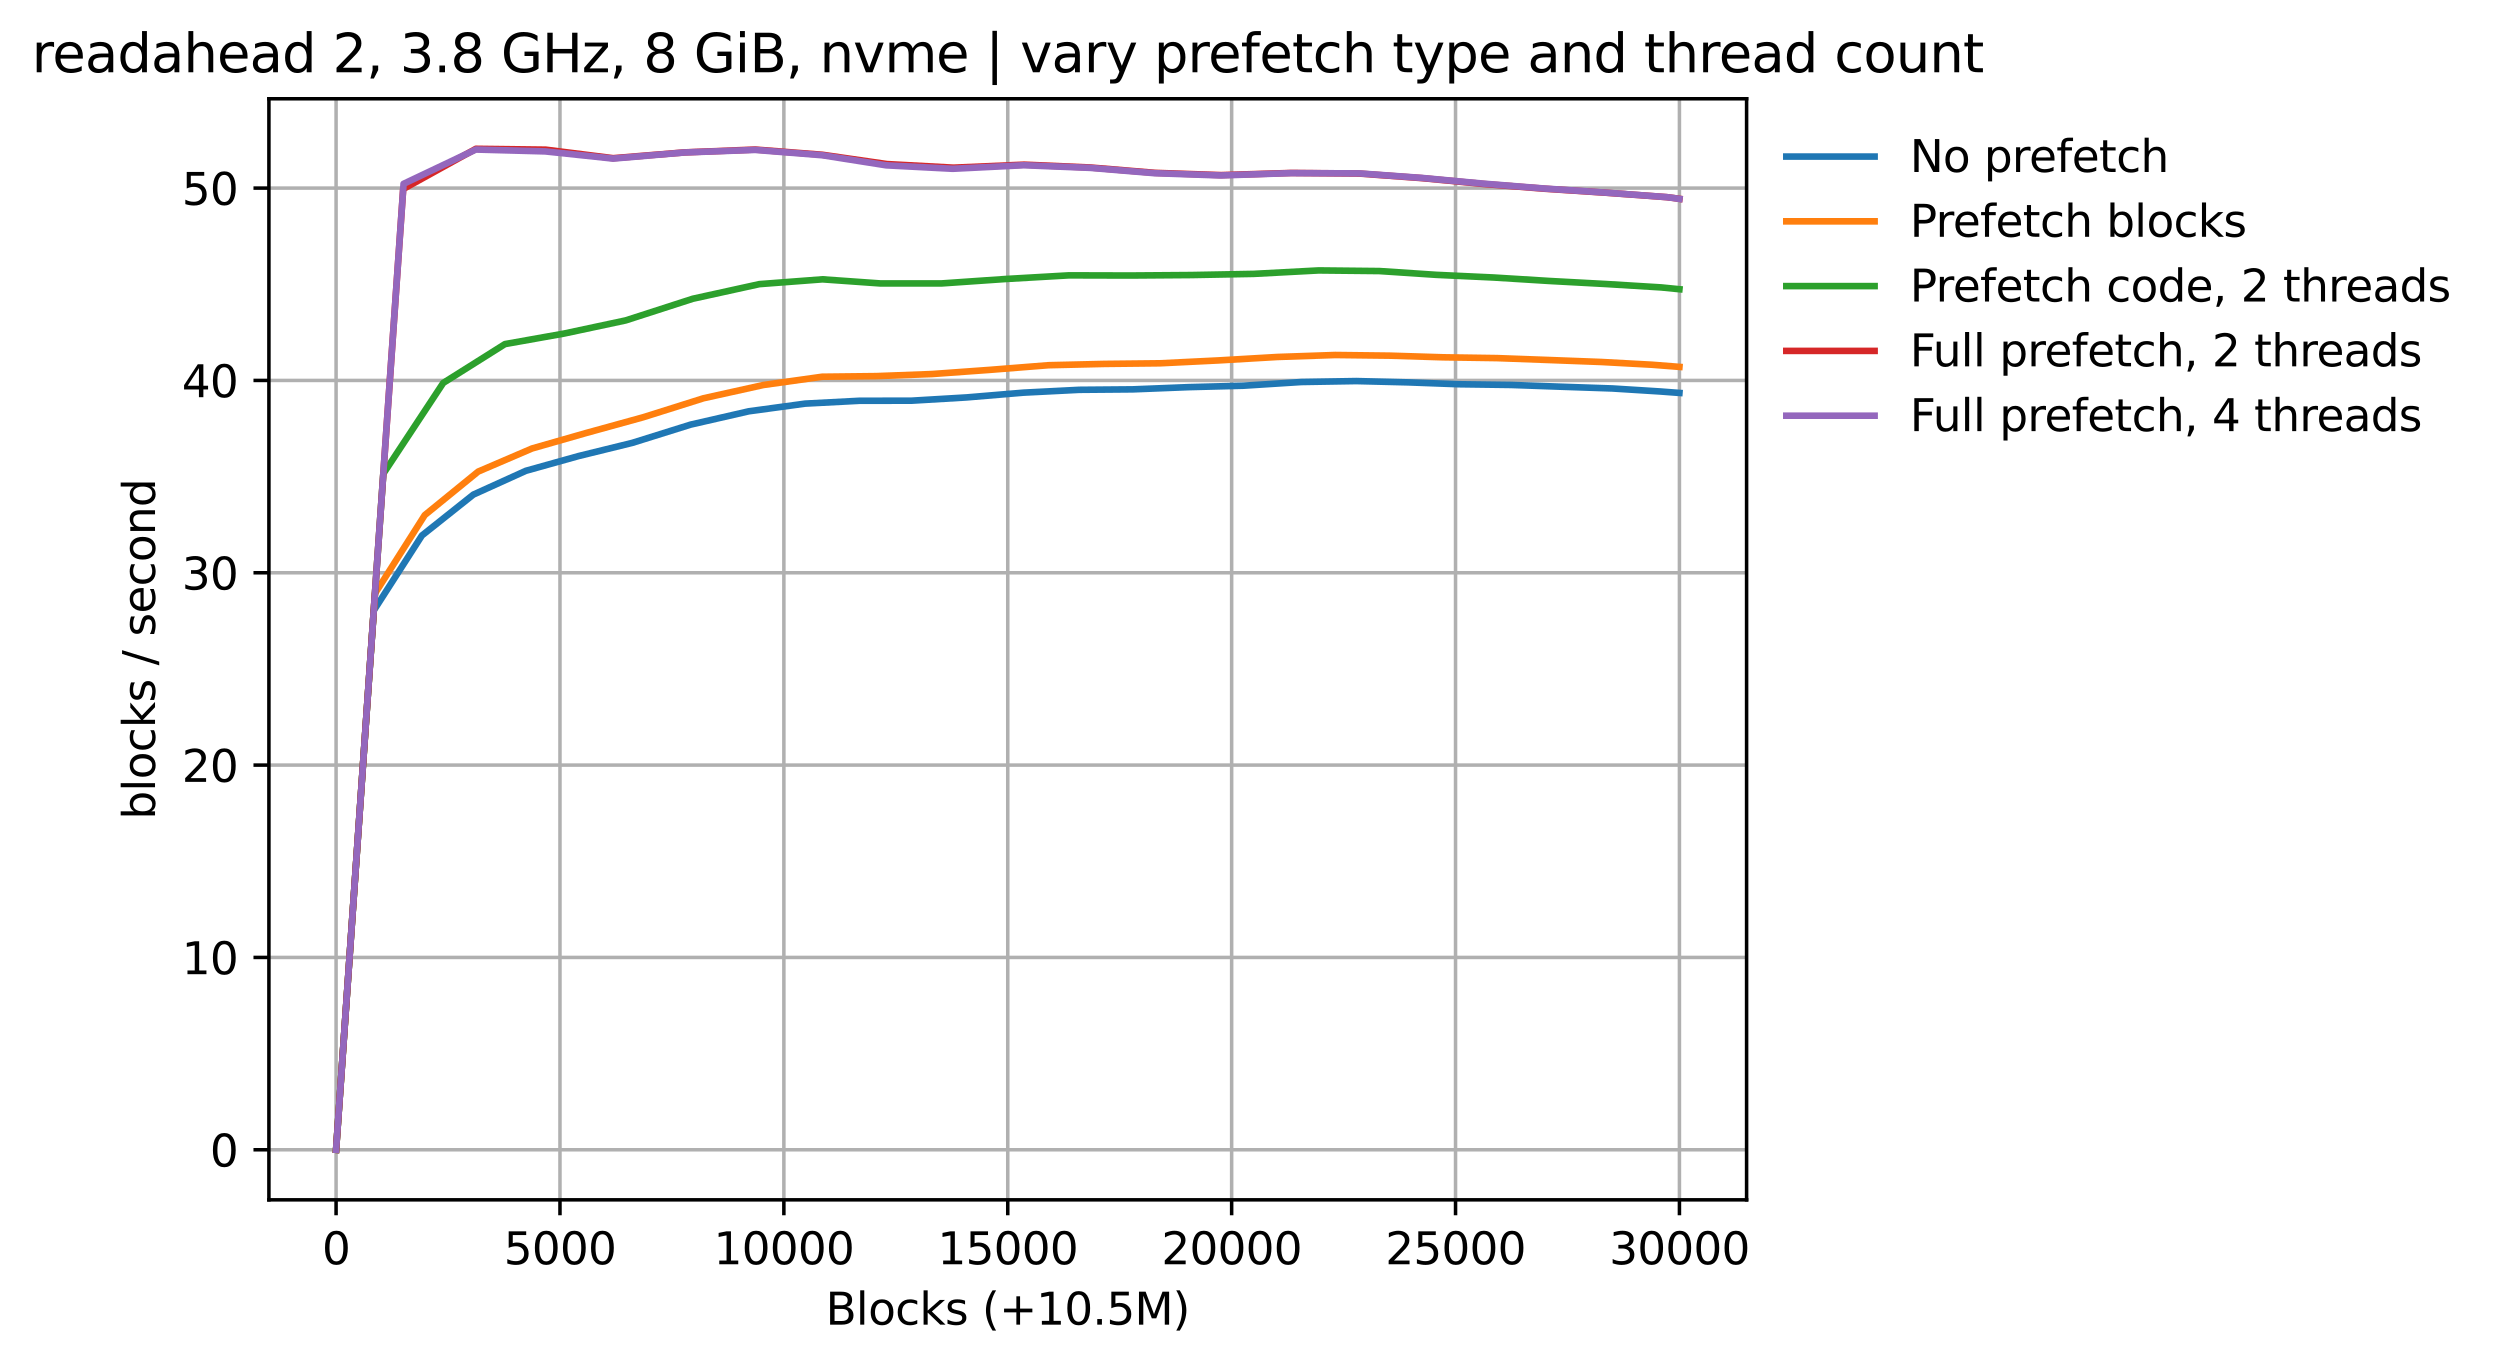 <?xml version="1.0" encoding="utf-8" standalone="no"?>
<!DOCTYPE svg PUBLIC "-//W3C//DTD SVG 1.1//EN"
  "http://www.w3.org/Graphics/SVG/1.1/DTD/svg11.dtd">
<svg xmlns:xlink="http://www.w3.org/1999/xlink" width="566.428pt" height="309.407pt" viewBox="0 0 566.428 309.407" xmlns="http://www.w3.org/2000/svg" version="1.1">
 <defs>
  <style type="text/css">*{stroke-linejoin: round; stroke-linecap: butt}</style>
 </defs>
 <g id="figure_1">
  <g id="patch_1">
   <path d="M 0 309.407 
L 566.428 309.407 
L 566.428 0 
L 0 0 
z
" style="fill: #ffffff"/>
  </g>
  <g id="axes_1">
   <g id="patch_2">
    <path d="M 60.928 271.851 
L 395.728 271.851 
L 395.728 22.371 
L 60.928 22.371 
z
" style="fill: #ffffff"/>
   </g>
   <g id="matplotlib.axis_1">
    <g id="xtick_1">
     <g id="line2d_1">
      <path d="M 76.146 271.851 
L 76.146 22.371 
" clip-path="url(#p87e241eb4f)" style="fill: none; stroke: #b0b0b0; stroke-width: 0.8; stroke-linecap: square"/>
     </g>
     <g id="line2d_2">
      <defs>
       <path id="mfbba8e7db5" d="M 0 0 
L 0 3.5 
" style="stroke: #000000; stroke-width: 0.8"/>
      </defs>
      <g>
       <use xlink:href="#mfbba8e7db5" x="76.146" y="271.851" style="stroke: #000000; stroke-width: 0.8"/>
      </g>
     </g>
     <g id="text_1">
      <!-- 0 -->
      <g transform="translate(72.965 286.449)scale(0.1 -0.1)">
       <defs>
        <path id="DejaVuSans-30" d="M 2034 4250 
Q 1547 4250 1301 3770 
Q 1056 3291 1056 2328 
Q 1056 1369 1301 889 
Q 1547 409 2034 409 
Q 2525 409 2770 889 
Q 3016 1369 3016 2328 
Q 3016 3291 2770 3770 
Q 2525 4250 2034 4250 
z
M 2034 4750 
Q 2819 4750 3233 4129 
Q 3647 3509 3647 2328 
Q 3647 1150 3233 529 
Q 2819 -91 2034 -91 
Q 1250 -91 836 529 
Q 422 1150 422 2328 
Q 422 3509 836 4129 
Q 1250 4750 2034 4750 
z
" transform="scale(0.016)"/>
       </defs>
       <use xlink:href="#DejaVuSans-30"/>
      </g>
     </g>
    </g>
    <g id="xtick_2">
     <g id="line2d_3">
      <path d="M 126.874 271.851 
L 126.874 22.371 
" clip-path="url(#p87e241eb4f)" style="fill: none; stroke: #b0b0b0; stroke-width: 0.8; stroke-linecap: square"/>
     </g>
     <g id="line2d_4">
      <g>
       <use xlink:href="#mfbba8e7db5" x="126.874" y="271.851" style="stroke: #000000; stroke-width: 0.8"/>
      </g>
     </g>
     <g id="text_2">
      <!-- 5000 -->
      <g transform="translate(114.149 286.449)scale(0.1 -0.1)">
       <defs>
        <path id="DejaVuSans-35" d="M 691 4666 
L 3169 4666 
L 3169 4134 
L 1269 4134 
L 1269 2991 
Q 1406 3038 1543 3061 
Q 1681 3084 1819 3084 
Q 2600 3084 3056 2656 
Q 3513 2228 3513 1497 
Q 3513 744 3044 326 
Q 2575 -91 1722 -91 
Q 1428 -91 1123 -41 
Q 819 9 494 109 
L 494 744 
Q 775 591 1075 516 
Q 1375 441 1709 441 
Q 2250 441 2565 725 
Q 2881 1009 2881 1497 
Q 2881 1984 2565 2268 
Q 2250 2553 1709 2553 
Q 1456 2553 1204 2497 
Q 953 2441 691 2322 
L 691 4666 
z
" transform="scale(0.016)"/>
       </defs>
       <use xlink:href="#DejaVuSans-35"/>
       <use xlink:href="#DejaVuSans-30" x="63.623"/>
       <use xlink:href="#DejaVuSans-30" x="127.246"/>
       <use xlink:href="#DejaVuSans-30" x="190.869"/>
      </g>
     </g>
    </g>
    <g id="xtick_3">
     <g id="line2d_5">
      <path d="M 177.601 271.851 
L 177.601 22.371 
" clip-path="url(#p87e241eb4f)" style="fill: none; stroke: #b0b0b0; stroke-width: 0.8; stroke-linecap: square"/>
     </g>
     <g id="line2d_6">
      <g>
       <use xlink:href="#mfbba8e7db5" x="177.601" y="271.851" style="stroke: #000000; stroke-width: 0.8"/>
      </g>
     </g>
     <g id="text_3">
      <!-- 10000 -->
      <g transform="translate(161.695 286.449)scale(0.1 -0.1)">
       <defs>
        <path id="DejaVuSans-31" d="M 794 531 
L 1825 531 
L 1825 4091 
L 703 3866 
L 703 4441 
L 1819 4666 
L 2450 4666 
L 2450 531 
L 3481 531 
L 3481 0 
L 794 0 
L 794 531 
z
" transform="scale(0.016)"/>
       </defs>
       <use xlink:href="#DejaVuSans-31"/>
       <use xlink:href="#DejaVuSans-30" x="63.623"/>
       <use xlink:href="#DejaVuSans-30" x="127.246"/>
       <use xlink:href="#DejaVuSans-30" x="190.869"/>
       <use xlink:href="#DejaVuSans-30" x="254.492"/>
      </g>
     </g>
    </g>
    <g id="xtick_4">
     <g id="line2d_7">
      <path d="M 228.328 271.851 
L 228.328 22.371 
" clip-path="url(#p87e241eb4f)" style="fill: none; stroke: #b0b0b0; stroke-width: 0.8; stroke-linecap: square"/>
     </g>
     <g id="line2d_8">
      <g>
       <use xlink:href="#mfbba8e7db5" x="228.328" y="271.851" style="stroke: #000000; stroke-width: 0.8"/>
      </g>
     </g>
     <g id="text_4">
      <!-- 15000 -->
      <g transform="translate(212.422 286.449)scale(0.1 -0.1)">
       <use xlink:href="#DejaVuSans-31"/>
       <use xlink:href="#DejaVuSans-35" x="63.623"/>
       <use xlink:href="#DejaVuSans-30" x="127.246"/>
       <use xlink:href="#DejaVuSans-30" x="190.869"/>
       <use xlink:href="#DejaVuSans-30" x="254.492"/>
      </g>
     </g>
    </g>
    <g id="xtick_5">
     <g id="line2d_9">
      <path d="M 279.055 271.851 
L 279.055 22.371 
" clip-path="url(#p87e241eb4f)" style="fill: none; stroke: #b0b0b0; stroke-width: 0.8; stroke-linecap: square"/>
     </g>
     <g id="line2d_10">
      <g>
       <use xlink:href="#mfbba8e7db5" x="279.055" y="271.851" style="stroke: #000000; stroke-width: 0.8"/>
      </g>
     </g>
     <g id="text_5">
      <!-- 20000 -->
      <g transform="translate(263.149 286.449)scale(0.1 -0.1)">
       <defs>
        <path id="DejaVuSans-32" d="M 1228 531 
L 3431 531 
L 3431 0 
L 469 0 
L 469 531 
Q 828 903 1448 1529 
Q 2069 2156 2228 2338 
Q 2531 2678 2651 2914 
Q 2772 3150 2772 3378 
Q 2772 3750 2511 3984 
Q 2250 4219 1831 4219 
Q 1534 4219 1204 4116 
Q 875 4013 500 3803 
L 500 4441 
Q 881 4594 1212 4672 
Q 1544 4750 1819 4750 
Q 2544 4750 2975 4387 
Q 3406 4025 3406 3419 
Q 3406 3131 3298 2873 
Q 3191 2616 2906 2266 
Q 2828 2175 2409 1742 
Q 1991 1309 1228 531 
z
" transform="scale(0.016)"/>
       </defs>
       <use xlink:href="#DejaVuSans-32"/>
       <use xlink:href="#DejaVuSans-30" x="63.623"/>
       <use xlink:href="#DejaVuSans-30" x="127.246"/>
       <use xlink:href="#DejaVuSans-30" x="190.869"/>
       <use xlink:href="#DejaVuSans-30" x="254.492"/>
      </g>
     </g>
    </g>
    <g id="xtick_6">
     <g id="line2d_11">
      <path d="M 329.783 271.851 
L 329.783 22.371 
" clip-path="url(#p87e241eb4f)" style="fill: none; stroke: #b0b0b0; stroke-width: 0.8; stroke-linecap: square"/>
     </g>
     <g id="line2d_12">
      <g>
       <use xlink:href="#mfbba8e7db5" x="329.783" y="271.851" style="stroke: #000000; stroke-width: 0.8"/>
      </g>
     </g>
     <g id="text_6">
      <!-- 25000 -->
      <g transform="translate(313.876 286.449)scale(0.1 -0.1)">
       <use xlink:href="#DejaVuSans-32"/>
       <use xlink:href="#DejaVuSans-35" x="63.623"/>
       <use xlink:href="#DejaVuSans-30" x="127.246"/>
       <use xlink:href="#DejaVuSans-30" x="190.869"/>
       <use xlink:href="#DejaVuSans-30" x="254.492"/>
      </g>
     </g>
    </g>
    <g id="xtick_7">
     <g id="line2d_13">
      <path d="M 380.51 271.851 
L 380.51 22.371 
" clip-path="url(#p87e241eb4f)" style="fill: none; stroke: #b0b0b0; stroke-width: 0.8; stroke-linecap: square"/>
     </g>
     <g id="line2d_14">
      <g>
       <use xlink:href="#mfbba8e7db5" x="380.51" y="271.851" style="stroke: #000000; stroke-width: 0.8"/>
      </g>
     </g>
     <g id="text_7">
      <!-- 30000 -->
      <g transform="translate(364.604 286.449)scale(0.1 -0.1)">
       <defs>
        <path id="DejaVuSans-33" d="M 2597 2516 
Q 3050 2419 3304 2112 
Q 3559 1806 3559 1356 
Q 3559 666 3084 287 
Q 2609 -91 1734 -91 
Q 1441 -91 1130 -33 
Q 819 25 488 141 
L 488 750 
Q 750 597 1062 519 
Q 1375 441 1716 441 
Q 2309 441 2620 675 
Q 2931 909 2931 1356 
Q 2931 1769 2642 2001 
Q 2353 2234 1838 2234 
L 1294 2234 
L 1294 2753 
L 1863 2753 
Q 2328 2753 2575 2939 
Q 2822 3125 2822 3475 
Q 2822 3834 2567 4026 
Q 2313 4219 1838 4219 
Q 1578 4219 1281 4162 
Q 984 4106 628 3988 
L 628 4550 
Q 988 4650 1302 4700 
Q 1616 4750 1894 4750 
Q 2613 4750 3031 4423 
Q 3450 4097 3450 3541 
Q 3450 3153 3228 2886 
Q 3006 2619 2597 2516 
z
" transform="scale(0.016)"/>
       </defs>
       <use xlink:href="#DejaVuSans-33"/>
       <use xlink:href="#DejaVuSans-30" x="63.623"/>
       <use xlink:href="#DejaVuSans-30" x="127.246"/>
       <use xlink:href="#DejaVuSans-30" x="190.869"/>
       <use xlink:href="#DejaVuSans-30" x="254.492"/>
      </g>
     </g>
    </g>
    <g id="text_8">
     <!-- Blocks (+10.5M) -->
     <g transform="translate(187.073 300.127)scale(0.1 -0.1)">
      <defs>
       <path id="DejaVuSans-42" d="M 1259 2228 
L 1259 519 
L 2272 519 
Q 2781 519 3026 730 
Q 3272 941 3272 1375 
Q 3272 1813 3026 2020 
Q 2781 2228 2272 2228 
L 1259 2228 
z
M 1259 4147 
L 1259 2741 
L 2194 2741 
Q 2656 2741 2882 2914 
Q 3109 3088 3109 3444 
Q 3109 3797 2882 3972 
Q 2656 4147 2194 4147 
L 1259 4147 
z
M 628 4666 
L 2241 4666 
Q 2963 4666 3353 4366 
Q 3744 4066 3744 3513 
Q 3744 3084 3544 2831 
Q 3344 2578 2956 2516 
Q 3422 2416 3680 2098 
Q 3938 1781 3938 1306 
Q 3938 681 3513 340 
Q 3088 0 2303 0 
L 628 0 
L 628 4666 
z
" transform="scale(0.016)"/>
       <path id="DejaVuSans-6c" d="M 603 4863 
L 1178 4863 
L 1178 0 
L 603 0 
L 603 4863 
z
" transform="scale(0.016)"/>
       <path id="DejaVuSans-6f" d="M 1959 3097 
Q 1497 3097 1228 2736 
Q 959 2375 959 1747 
Q 959 1119 1226 758 
Q 1494 397 1959 397 
Q 2419 397 2687 759 
Q 2956 1122 2956 1747 
Q 2956 2369 2687 2733 
Q 2419 3097 1959 3097 
z
M 1959 3584 
Q 2709 3584 3137 3096 
Q 3566 2609 3566 1747 
Q 3566 888 3137 398 
Q 2709 -91 1959 -91 
Q 1206 -91 779 398 
Q 353 888 353 1747 
Q 353 2609 779 3096 
Q 1206 3584 1959 3584 
z
" transform="scale(0.016)"/>
       <path id="DejaVuSans-63" d="M 3122 3366 
L 3122 2828 
Q 2878 2963 2633 3030 
Q 2388 3097 2138 3097 
Q 1578 3097 1268 2742 
Q 959 2388 959 1747 
Q 959 1106 1268 751 
Q 1578 397 2138 397 
Q 2388 397 2633 464 
Q 2878 531 3122 666 
L 3122 134 
Q 2881 22 2623 -34 
Q 2366 -91 2075 -91 
Q 1284 -91 818 406 
Q 353 903 353 1747 
Q 353 2603 823 3093 
Q 1294 3584 2113 3584 
Q 2378 3584 2631 3529 
Q 2884 3475 3122 3366 
z
" transform="scale(0.016)"/>
       <path id="DejaVuSans-6b" d="M 581 4863 
L 1159 4863 
L 1159 1991 
L 2875 3500 
L 3609 3500 
L 1753 1863 
L 3688 0 
L 2938 0 
L 1159 1709 
L 1159 0 
L 581 0 
L 581 4863 
z
" transform="scale(0.016)"/>
       <path id="DejaVuSans-73" d="M 2834 3397 
L 2834 2853 
Q 2591 2978 2328 3040 
Q 2066 3103 1784 3103 
Q 1356 3103 1142 2972 
Q 928 2841 928 2578 
Q 928 2378 1081 2264 
Q 1234 2150 1697 2047 
L 1894 2003 
Q 2506 1872 2764 1633 
Q 3022 1394 3022 966 
Q 3022 478 2636 193 
Q 2250 -91 1575 -91 
Q 1294 -91 989 -36 
Q 684 19 347 128 
L 347 722 
Q 666 556 975 473 
Q 1284 391 1588 391 
Q 1994 391 2212 530 
Q 2431 669 2431 922 
Q 2431 1156 2273 1281 
Q 2116 1406 1581 1522 
L 1381 1569 
Q 847 1681 609 1914 
Q 372 2147 372 2553 
Q 372 3047 722 3315 
Q 1072 3584 1716 3584 
Q 2034 3584 2315 3537 
Q 2597 3491 2834 3397 
z
" transform="scale(0.016)"/>
       <path id="DejaVuSans-20" transform="scale(0.016)"/>
       <path id="DejaVuSans-28" d="M 1984 4856 
Q 1566 4138 1362 3434 
Q 1159 2731 1159 2009 
Q 1159 1288 1364 580 
Q 1569 -128 1984 -844 
L 1484 -844 
Q 1016 -109 783 600 
Q 550 1309 550 2009 
Q 550 2706 781 3412 
Q 1013 4119 1484 4856 
L 1984 4856 
z
" transform="scale(0.016)"/>
       <path id="DejaVuSans-2b" d="M 2944 4013 
L 2944 2272 
L 4684 2272 
L 4684 1741 
L 2944 1741 
L 2944 0 
L 2419 0 
L 2419 1741 
L 678 1741 
L 678 2272 
L 2419 2272 
L 2419 4013 
L 2944 4013 
z
" transform="scale(0.016)"/>
       <path id="DejaVuSans-2e" d="M 684 794 
L 1344 794 
L 1344 0 
L 684 0 
L 684 794 
z
" transform="scale(0.016)"/>
       <path id="DejaVuSans-4d" d="M 628 4666 
L 1569 4666 
L 2759 1491 
L 3956 4666 
L 4897 4666 
L 4897 0 
L 4281 0 
L 4281 4097 
L 3078 897 
L 2444 897 
L 1241 4097 
L 1241 0 
L 628 0 
L 628 4666 
z
" transform="scale(0.016)"/>
       <path id="DejaVuSans-29" d="M 513 4856 
L 1013 4856 
Q 1481 4119 1714 3412 
Q 1947 2706 1947 2009 
Q 1947 1309 1714 600 
Q 1481 -109 1013 -844 
L 513 -844 
Q 928 -128 1133 580 
Q 1338 1288 1338 2009 
Q 1338 2731 1133 3434 
Q 928 4138 513 4856 
z
" transform="scale(0.016)"/>
      </defs>
      <use xlink:href="#DejaVuSans-42"/>
      <use xlink:href="#DejaVuSans-6c" x="68.604"/>
      <use xlink:href="#DejaVuSans-6f" x="96.387"/>
      <use xlink:href="#DejaVuSans-63" x="157.568"/>
      <use xlink:href="#DejaVuSans-6b" x="212.549"/>
      <use xlink:href="#DejaVuSans-73" x="270.459"/>
      <use xlink:href="#DejaVuSans-20" x="322.559"/>
      <use xlink:href="#DejaVuSans-28" x="354.346"/>
      <use xlink:href="#DejaVuSans-2b" x="393.359"/>
      <use xlink:href="#DejaVuSans-31" x="477.148"/>
      <use xlink:href="#DejaVuSans-30" x="540.771"/>
      <use xlink:href="#DejaVuSans-2e" x="604.395"/>
      <use xlink:href="#DejaVuSans-35" x="636.182"/>
      <use xlink:href="#DejaVuSans-4d" x="699.805"/>
      <use xlink:href="#DejaVuSans-29" x="786.084"/>
     </g>
    </g>
   </g>
   <g id="matplotlib.axis_2">
    <g id="ytick_1">
     <g id="line2d_15">
      <path d="M 60.928 260.511 
L 395.728 260.511 
" clip-path="url(#p87e241eb4f)" style="fill: none; stroke: #b0b0b0; stroke-width: 0.8; stroke-linecap: square"/>
     </g>
     <g id="line2d_16">
      <defs>
       <path id="mae3cedf267" d="M 0 0 
L -3.5 0 
" style="stroke: #000000; stroke-width: 0.8"/>
      </defs>
      <g>
       <use xlink:href="#mae3cedf267" x="60.928" y="260.511" style="stroke: #000000; stroke-width: 0.8"/>
      </g>
     </g>
     <g id="text_9">
      <!-- 0 -->
      <g transform="translate(47.566 264.31)scale(0.1 -0.1)">
       <use xlink:href="#DejaVuSans-30"/>
      </g>
     </g>
    </g>
    <g id="ytick_2">
     <g id="line2d_17">
      <path d="M 60.928 216.933 
L 395.728 216.933 
" clip-path="url(#p87e241eb4f)" style="fill: none; stroke: #b0b0b0; stroke-width: 0.8; stroke-linecap: square"/>
     </g>
     <g id="line2d_18">
      <g>
       <use xlink:href="#mae3cedf267" x="60.928" y="216.933" style="stroke: #000000; stroke-width: 0.8"/>
      </g>
     </g>
     <g id="text_10">
      <!-- 10 -->
      <g transform="translate(41.203 220.733)scale(0.1 -0.1)">
       <use xlink:href="#DejaVuSans-31"/>
       <use xlink:href="#DejaVuSans-30" x="63.623"/>
      </g>
     </g>
    </g>
    <g id="ytick_3">
     <g id="line2d_19">
      <path d="M 60.928 173.356 
L 395.728 173.356 
" clip-path="url(#p87e241eb4f)" style="fill: none; stroke: #b0b0b0; stroke-width: 0.8; stroke-linecap: square"/>
     </g>
     <g id="line2d_20">
      <g>
       <use xlink:href="#mae3cedf267" x="60.928" y="173.356" style="stroke: #000000; stroke-width: 0.8"/>
      </g>
     </g>
     <g id="text_11">
      <!-- 20 -->
      <g transform="translate(41.203 177.155)scale(0.1 -0.1)">
       <use xlink:href="#DejaVuSans-32"/>
       <use xlink:href="#DejaVuSans-30" x="63.623"/>
      </g>
     </g>
    </g>
    <g id="ytick_4">
     <g id="line2d_21">
      <path d="M 60.928 129.779 
L 395.728 129.779 
" clip-path="url(#p87e241eb4f)" style="fill: none; stroke: #b0b0b0; stroke-width: 0.8; stroke-linecap: square"/>
     </g>
     <g id="line2d_22">
      <g>
       <use xlink:href="#mae3cedf267" x="60.928" y="129.779" style="stroke: #000000; stroke-width: 0.8"/>
      </g>
     </g>
     <g id="text_12">
      <!-- 30 -->
      <g transform="translate(41.203 133.578)scale(0.1 -0.1)">
       <use xlink:href="#DejaVuSans-33"/>
       <use xlink:href="#DejaVuSans-30" x="63.623"/>
      </g>
     </g>
    </g>
    <g id="ytick_5">
     <g id="line2d_23">
      <path d="M 60.928 86.202 
L 395.728 86.202 
" clip-path="url(#p87e241eb4f)" style="fill: none; stroke: #b0b0b0; stroke-width: 0.8; stroke-linecap: square"/>
     </g>
     <g id="line2d_24">
      <g>
       <use xlink:href="#mae3cedf267" x="60.928" y="86.202" style="stroke: #000000; stroke-width: 0.8"/>
      </g>
     </g>
     <g id="text_13">
      <!-- 40 -->
      <g transform="translate(41.203 90.001)scale(0.1 -0.1)">
       <defs>
        <path id="DejaVuSans-34" d="M 2419 4116 
L 825 1625 
L 2419 1625 
L 2419 4116 
z
M 2253 4666 
L 3047 4666 
L 3047 1625 
L 3713 1625 
L 3713 1100 
L 3047 1100 
L 3047 0 
L 2419 0 
L 2419 1100 
L 313 1100 
L 313 1709 
L 2253 4666 
z
" transform="scale(0.016)"/>
       </defs>
       <use xlink:href="#DejaVuSans-34"/>
       <use xlink:href="#DejaVuSans-30" x="63.623"/>
      </g>
     </g>
    </g>
    <g id="ytick_6">
     <g id="line2d_25">
      <path d="M 60.928 42.624 
L 395.728 42.624 
" clip-path="url(#p87e241eb4f)" style="fill: none; stroke: #b0b0b0; stroke-width: 0.8; stroke-linecap: square"/>
     </g>
     <g id="line2d_26">
      <g>
       <use xlink:href="#mae3cedf267" x="60.928" y="42.624" style="stroke: #000000; stroke-width: 0.8"/>
      </g>
     </g>
     <g id="text_14">
      <!-- 50 -->
      <g transform="translate(41.203 46.424)scale(0.1 -0.1)">
       <use xlink:href="#DejaVuSans-35"/>
       <use xlink:href="#DejaVuSans-30" x="63.623"/>
      </g>
     </g>
    </g>
    <g id="text_15">
     <!-- blocks / second -->
     <g transform="translate(35.123 185.678)rotate(-90)scale(0.1 -0.1)">
      <defs>
       <path id="DejaVuSans-62" d="M 3116 1747 
Q 3116 2381 2855 2742 
Q 2594 3103 2138 3103 
Q 1681 3103 1420 2742 
Q 1159 2381 1159 1747 
Q 1159 1113 1420 752 
Q 1681 391 2138 391 
Q 2594 391 2855 752 
Q 3116 1113 3116 1747 
z
M 1159 2969 
Q 1341 3281 1617 3432 
Q 1894 3584 2278 3584 
Q 2916 3584 3314 3078 
Q 3713 2572 3713 1747 
Q 3713 922 3314 415 
Q 2916 -91 2278 -91 
Q 1894 -91 1617 61 
Q 1341 213 1159 525 
L 1159 0 
L 581 0 
L 581 4863 
L 1159 4863 
L 1159 2969 
z
" transform="scale(0.016)"/>
       <path id="DejaVuSans-2f" d="M 1625 4666 
L 2156 4666 
L 531 -594 
L 0 -594 
L 1625 4666 
z
" transform="scale(0.016)"/>
       <path id="DejaVuSans-65" d="M 3597 1894 
L 3597 1613 
L 953 1613 
Q 991 1019 1311 708 
Q 1631 397 2203 397 
Q 2534 397 2845 478 
Q 3156 559 3463 722 
L 3463 178 
Q 3153 47 2828 -22 
Q 2503 -91 2169 -91 
Q 1331 -91 842 396 
Q 353 884 353 1716 
Q 353 2575 817 3079 
Q 1281 3584 2069 3584 
Q 2775 3584 3186 3129 
Q 3597 2675 3597 1894 
z
M 3022 2063 
Q 3016 2534 2758 2815 
Q 2500 3097 2075 3097 
Q 1594 3097 1305 2825 
Q 1016 2553 972 2059 
L 3022 2063 
z
" transform="scale(0.016)"/>
       <path id="DejaVuSans-6e" d="M 3513 2113 
L 3513 0 
L 2938 0 
L 2938 2094 
Q 2938 2591 2744 2837 
Q 2550 3084 2163 3084 
Q 1697 3084 1428 2787 
Q 1159 2491 1159 1978 
L 1159 0 
L 581 0 
L 581 3500 
L 1159 3500 
L 1159 2956 
Q 1366 3272 1645 3428 
Q 1925 3584 2291 3584 
Q 2894 3584 3203 3211 
Q 3513 2838 3513 2113 
z
" transform="scale(0.016)"/>
       <path id="DejaVuSans-64" d="M 2906 2969 
L 2906 4863 
L 3481 4863 
L 3481 0 
L 2906 0 
L 2906 525 
Q 2725 213 2448 61 
Q 2172 -91 1784 -91 
Q 1150 -91 751 415 
Q 353 922 353 1747 
Q 353 2572 751 3078 
Q 1150 3584 1784 3584 
Q 2172 3584 2448 3432 
Q 2725 3281 2906 2969 
z
M 947 1747 
Q 947 1113 1208 752 
Q 1469 391 1925 391 
Q 2381 391 2643 752 
Q 2906 1113 2906 1747 
Q 2906 2381 2643 2742 
Q 2381 3103 1925 3103 
Q 1469 3103 1208 2742 
Q 947 2381 947 1747 
z
" transform="scale(0.016)"/>
      </defs>
      <use xlink:href="#DejaVuSans-62"/>
      <use xlink:href="#DejaVuSans-6c" x="63.477"/>
      <use xlink:href="#DejaVuSans-6f" x="91.26"/>
      <use xlink:href="#DejaVuSans-63" x="152.441"/>
      <use xlink:href="#DejaVuSans-6b" x="207.422"/>
      <use xlink:href="#DejaVuSans-73" x="265.332"/>
      <use xlink:href="#DejaVuSans-20" x="317.432"/>
      <use xlink:href="#DejaVuSans-2f" x="349.219"/>
      <use xlink:href="#DejaVuSans-20" x="382.91"/>
      <use xlink:href="#DejaVuSans-73" x="414.697"/>
      <use xlink:href="#DejaVuSans-65" x="466.797"/>
      <use xlink:href="#DejaVuSans-63" x="528.32"/>
      <use xlink:href="#DejaVuSans-6f" x="583.301"/>
      <use xlink:href="#DejaVuSans-6e" x="644.482"/>
      <use xlink:href="#DejaVuSans-64" x="707.861"/>
     </g>
    </g>
   </g>
   <g id="line2d_27">
    <path d="M 76.146 260.511 
L 84.689 138.313 
L 95.595 121.33 
L 107.252 112.061 
L 119.133 106.674 
L 131.043 103.341 
L 143.269 100.338 
L 156.478 96.206 
L 169.637 93.191 
L 182.42 91.449 
L 194.686 90.806 
L 206.546 90.784 
L 219.025 90.042 
L 231.909 88.963 
L 244.52 88.321 
L 256.654 88.216 
L 269.245 87.717 
L 281.693 87.393 
L 294.842 86.553 
L 307.28 86.34 
L 319.028 86.632 
L 330.554 87.058 
L 342.424 87.219 
L 353.868 87.626 
L 365.292 88.014 
L 376.147 88.697 
L 380.51 89.026 
" clip-path="url(#p87e241eb4f)" style="fill: none; stroke: #1f77b4; stroke-width: 1.5; stroke-linecap: square"/>
   </g>
   <g id="line2d_28">
    <path d="M 76.146 260.511 
L 84.953 134.478 
L 96.234 116.711 
L 108.348 106.843 
L 120.543 101.614 
L 132.87 98.085 
L 145.704 94.546 
L 159.4 90.232 
L 172.975 87.226 
L 186.255 85.358 
L 198.582 85.216 
L 211.182 84.746 
L 224.25 83.801 
L 237.55 82.748 
L 250.242 82.452 
L 262.823 82.312 
L 275.991 81.665 
L 289.414 80.881 
L 302.522 80.433 
L 314.899 80.583 
L 326.942 80.954 
L 339.218 81.138 
L 351.078 81.573 
L 362.857 82.017 
L 374.291 82.639 
L 380.51 83.125 
" clip-path="url(#p87e241eb4f)" style="fill: none; stroke: #ff7f0e; stroke-width: 1.5; stroke-linecap: square"/>
   </g>
   <g id="line2d_29">
    <path d="M 76.146 260.511 
L 86.85 107.332 
L 100.424 86.76 
L 114.405 77.962 
L 127.817 75.57 
L 141.777 72.591 
L 156.955 67.691 
L 172.041 64.376 
L 186.346 63.289 
L 199.535 64.223 
L 213.242 64.223 
L 227.719 63.221 
L 242.197 62.387 
L 255.995 62.426 
L 269.945 62.318 
L 284.057 62.052 
L 298.798 61.27 
L 312.535 61.414 
L 325.369 62.267 
L 338.406 62.875 
L 351.108 63.663 
L 363.861 64.351 
L 376.371 65.12 
L 380.51 65.529 
" clip-path="url(#p87e241eb4f)" style="fill: none; stroke: #2ca02c; stroke-width: 1.5; stroke-linecap: square"/>
   </g>
   <g id="line2d_30">
    <path d="M 76.146 260.511 
L 91.354 42.83 
L 107.831 33.711 
L 123.637 33.908 
L 138.916 35.84 
L 155.068 34.527 
L 171.118 33.881 
L 186.367 35.068 
L 200.935 37.171 
L 216.022 37.99 
L 232.052 37.301 
L 247.128 37.956 
L 261.666 39.159 
L 276.661 39.672 
L 292.559 39.185 
L 307.879 39.32 
L 322.163 40.36 
L 335.982 41.669 
L 349.901 42.757 
L 363.892 43.669 
L 377.639 44.671 
L 380.51 45.05 
" clip-path="url(#p87e241eb4f)" style="fill: none; stroke: #d62728; stroke-width: 1.5; stroke-linecap: square"/>
   </g>
   <g id="line2d_31">
    <path d="M 76.146 260.511 
L 91.436 41.651 
L 107.81 33.88 
L 123.546 34.304 
L 138.896 35.936 
L 155.058 34.544 
L 171.087 33.964 
L 186.316 35.178 
L 200.773 37.457 
L 215.859 38.244 
L 231.95 37.438 
L 247.067 38.039 
L 261.595 39.242 
L 276.58 39.753 
L 292.518 39.221 
L 307.919 39.282 
L 322.214 40.314 
L 336.063 41.604 
L 349.952 42.714 
L 363.932 43.65 
L 377.649 44.665 
L 380.51 45.061 
" clip-path="url(#p87e241eb4f)" style="fill: none; stroke: #9467bd; stroke-width: 1.5; stroke-linecap: square"/>
   </g>
   <g id="patch_3">
    <path d="M 60.928 271.851 
L 60.928 22.371 
" style="fill: none; stroke: #000000; stroke-width: 0.8; stroke-linejoin: miter; stroke-linecap: square"/>
   </g>
   <g id="patch_4">
    <path d="M 395.728 271.851 
L 395.728 22.371 
" style="fill: none; stroke: #000000; stroke-width: 0.8; stroke-linejoin: miter; stroke-linecap: square"/>
   </g>
   <g id="patch_5">
    <path d="M 60.928 271.851 
L 395.728 271.851 
" style="fill: none; stroke: #000000; stroke-width: 0.8; stroke-linejoin: miter; stroke-linecap: square"/>
   </g>
   <g id="patch_6">
    <path d="M 60.928 22.371 
L 395.728 22.371 
" style="fill: none; stroke: #000000; stroke-width: 0.8; stroke-linejoin: miter; stroke-linecap: square"/>
   </g>
   <g id="text_16">
    <!-- readahead 2, 3.8 GHz, 8 GiB, nvme | vary prefetch type and thread count -->
    <g transform="translate(7.2 16.371)scale(0.12 -0.12)">
     <defs>
      <path id="DejaVuSans-72" d="M 2631 2963 
Q 2534 3019 2420 3045 
Q 2306 3072 2169 3072 
Q 1681 3072 1420 2755 
Q 1159 2438 1159 1844 
L 1159 0 
L 581 0 
L 581 3500 
L 1159 3500 
L 1159 2956 
Q 1341 3275 1631 3429 
Q 1922 3584 2338 3584 
Q 2397 3584 2469 3576 
Q 2541 3569 2628 3553 
L 2631 2963 
z
" transform="scale(0.016)"/>
      <path id="DejaVuSans-61" d="M 2194 1759 
Q 1497 1759 1228 1600 
Q 959 1441 959 1056 
Q 959 750 1161 570 
Q 1363 391 1709 391 
Q 2188 391 2477 730 
Q 2766 1069 2766 1631 
L 2766 1759 
L 2194 1759 
z
M 3341 1997 
L 3341 0 
L 2766 0 
L 2766 531 
Q 2569 213 2275 61 
Q 1981 -91 1556 -91 
Q 1019 -91 701 211 
Q 384 513 384 1019 
Q 384 1609 779 1909 
Q 1175 2209 1959 2209 
L 2766 2209 
L 2766 2266 
Q 2766 2663 2505 2880 
Q 2244 3097 1772 3097 
Q 1472 3097 1187 3025 
Q 903 2953 641 2809 
L 641 3341 
Q 956 3463 1253 3523 
Q 1550 3584 1831 3584 
Q 2591 3584 2966 3190 
Q 3341 2797 3341 1997 
z
" transform="scale(0.016)"/>
      <path id="DejaVuSans-68" d="M 3513 2113 
L 3513 0 
L 2938 0 
L 2938 2094 
Q 2938 2591 2744 2837 
Q 2550 3084 2163 3084 
Q 1697 3084 1428 2787 
Q 1159 2491 1159 1978 
L 1159 0 
L 581 0 
L 581 4863 
L 1159 4863 
L 1159 2956 
Q 1366 3272 1645 3428 
Q 1925 3584 2291 3584 
Q 2894 3584 3203 3211 
Q 3513 2838 3513 2113 
z
" transform="scale(0.016)"/>
      <path id="DejaVuSans-2c" d="M 750 794 
L 1409 794 
L 1409 256 
L 897 -744 
L 494 -744 
L 750 256 
L 750 794 
z
" transform="scale(0.016)"/>
      <path id="DejaVuSans-38" d="M 2034 2216 
Q 1584 2216 1326 1975 
Q 1069 1734 1069 1313 
Q 1069 891 1326 650 
Q 1584 409 2034 409 
Q 2484 409 2743 651 
Q 3003 894 3003 1313 
Q 3003 1734 2745 1975 
Q 2488 2216 2034 2216 
z
M 1403 2484 
Q 997 2584 770 2862 
Q 544 3141 544 3541 
Q 544 4100 942 4425 
Q 1341 4750 2034 4750 
Q 2731 4750 3128 4425 
Q 3525 4100 3525 3541 
Q 3525 3141 3298 2862 
Q 3072 2584 2669 2484 
Q 3125 2378 3379 2068 
Q 3634 1759 3634 1313 
Q 3634 634 3220 271 
Q 2806 -91 2034 -91 
Q 1263 -91 848 271 
Q 434 634 434 1313 
Q 434 1759 690 2068 
Q 947 2378 1403 2484 
z
M 1172 3481 
Q 1172 3119 1398 2916 
Q 1625 2713 2034 2713 
Q 2441 2713 2670 2916 
Q 2900 3119 2900 3481 
Q 2900 3844 2670 4047 
Q 2441 4250 2034 4250 
Q 1625 4250 1398 4047 
Q 1172 3844 1172 3481 
z
" transform="scale(0.016)"/>
      <path id="DejaVuSans-47" d="M 3809 666 
L 3809 1919 
L 2778 1919 
L 2778 2438 
L 4434 2438 
L 4434 434 
Q 4069 175 3628 42 
Q 3188 -91 2688 -91 
Q 1594 -91 976 548 
Q 359 1188 359 2328 
Q 359 3472 976 4111 
Q 1594 4750 2688 4750 
Q 3144 4750 3555 4637 
Q 3966 4525 4313 4306 
L 4313 3634 
Q 3963 3931 3569 4081 
Q 3175 4231 2741 4231 
Q 1884 4231 1454 3753 
Q 1025 3275 1025 2328 
Q 1025 1384 1454 906 
Q 1884 428 2741 428 
Q 3075 428 3337 486 
Q 3600 544 3809 666 
z
" transform="scale(0.016)"/>
      <path id="DejaVuSans-48" d="M 628 4666 
L 1259 4666 
L 1259 2753 
L 3553 2753 
L 3553 4666 
L 4184 4666 
L 4184 0 
L 3553 0 
L 3553 2222 
L 1259 2222 
L 1259 0 
L 628 0 
L 628 4666 
z
" transform="scale(0.016)"/>
      <path id="DejaVuSans-7a" d="M 353 3500 
L 3084 3500 
L 3084 2975 
L 922 459 
L 3084 459 
L 3084 0 
L 275 0 
L 275 525 
L 2438 3041 
L 353 3041 
L 353 3500 
z
" transform="scale(0.016)"/>
      <path id="DejaVuSans-69" d="M 603 3500 
L 1178 3500 
L 1178 0 
L 603 0 
L 603 3500 
z
M 603 4863 
L 1178 4863 
L 1178 4134 
L 603 4134 
L 603 4863 
z
" transform="scale(0.016)"/>
      <path id="DejaVuSans-76" d="M 191 3500 
L 800 3500 
L 1894 563 
L 2988 3500 
L 3597 3500 
L 2284 0 
L 1503 0 
L 191 3500 
z
" transform="scale(0.016)"/>
      <path id="DejaVuSans-6d" d="M 3328 2828 
Q 3544 3216 3844 3400 
Q 4144 3584 4550 3584 
Q 5097 3584 5394 3201 
Q 5691 2819 5691 2113 
L 5691 0 
L 5113 0 
L 5113 2094 
Q 5113 2597 4934 2840 
Q 4756 3084 4391 3084 
Q 3944 3084 3684 2787 
Q 3425 2491 3425 1978 
L 3425 0 
L 2847 0 
L 2847 2094 
Q 2847 2600 2669 2842 
Q 2491 3084 2119 3084 
Q 1678 3084 1418 2786 
Q 1159 2488 1159 1978 
L 1159 0 
L 581 0 
L 581 3500 
L 1159 3500 
L 1159 2956 
Q 1356 3278 1631 3431 
Q 1906 3584 2284 3584 
Q 2666 3584 2933 3390 
Q 3200 3197 3328 2828 
z
" transform="scale(0.016)"/>
      <path id="DejaVuSans-7c" d="M 1344 4891 
L 1344 -1509 
L 813 -1509 
L 813 4891 
L 1344 4891 
z
" transform="scale(0.016)"/>
      <path id="DejaVuSans-79" d="M 2059 -325 
Q 1816 -950 1584 -1140 
Q 1353 -1331 966 -1331 
L 506 -1331 
L 506 -850 
L 844 -850 
Q 1081 -850 1212 -737 
Q 1344 -625 1503 -206 
L 1606 56 
L 191 3500 
L 800 3500 
L 1894 763 
L 2988 3500 
L 3597 3500 
L 2059 -325 
z
" transform="scale(0.016)"/>
      <path id="DejaVuSans-70" d="M 1159 525 
L 1159 -1331 
L 581 -1331 
L 581 3500 
L 1159 3500 
L 1159 2969 
Q 1341 3281 1617 3432 
Q 1894 3584 2278 3584 
Q 2916 3584 3314 3078 
Q 3713 2572 3713 1747 
Q 3713 922 3314 415 
Q 2916 -91 2278 -91 
Q 1894 -91 1617 61 
Q 1341 213 1159 525 
z
M 3116 1747 
Q 3116 2381 2855 2742 
Q 2594 3103 2138 3103 
Q 1681 3103 1420 2742 
Q 1159 2381 1159 1747 
Q 1159 1113 1420 752 
Q 1681 391 2138 391 
Q 2594 391 2855 752 
Q 3116 1113 3116 1747 
z
" transform="scale(0.016)"/>
      <path id="DejaVuSans-66" d="M 2375 4863 
L 2375 4384 
L 1825 4384 
Q 1516 4384 1395 4259 
Q 1275 4134 1275 3809 
L 1275 3500 
L 2222 3500 
L 2222 3053 
L 1275 3053 
L 1275 0 
L 697 0 
L 697 3053 
L 147 3053 
L 147 3500 
L 697 3500 
L 697 3744 
Q 697 4328 969 4595 
Q 1241 4863 1831 4863 
L 2375 4863 
z
" transform="scale(0.016)"/>
      <path id="DejaVuSans-74" d="M 1172 4494 
L 1172 3500 
L 2356 3500 
L 2356 3053 
L 1172 3053 
L 1172 1153 
Q 1172 725 1289 603 
Q 1406 481 1766 481 
L 2356 481 
L 2356 0 
L 1766 0 
Q 1100 0 847 248 
Q 594 497 594 1153 
L 594 3053 
L 172 3053 
L 172 3500 
L 594 3500 
L 594 4494 
L 1172 4494 
z
" transform="scale(0.016)"/>
      <path id="DejaVuSans-75" d="M 544 1381 
L 544 3500 
L 1119 3500 
L 1119 1403 
Q 1119 906 1312 657 
Q 1506 409 1894 409 
Q 2359 409 2629 706 
Q 2900 1003 2900 1516 
L 2900 3500 
L 3475 3500 
L 3475 0 
L 2900 0 
L 2900 538 
Q 2691 219 2414 64 
Q 2138 -91 1772 -91 
Q 1169 -91 856 284 
Q 544 659 544 1381 
z
M 1991 3584 
L 1991 3584 
z
" transform="scale(0.016)"/>
     </defs>
     <use xlink:href="#DejaVuSans-72"/>
     <use xlink:href="#DejaVuSans-65" x="38.863"/>
     <use xlink:href="#DejaVuSans-61" x="100.387"/>
     <use xlink:href="#DejaVuSans-64" x="161.666"/>
     <use xlink:href="#DejaVuSans-61" x="225.143"/>
     <use xlink:href="#DejaVuSans-68" x="286.422"/>
     <use xlink:href="#DejaVuSans-65" x="349.801"/>
     <use xlink:href="#DejaVuSans-61" x="411.324"/>
     <use xlink:href="#DejaVuSans-64" x="472.604"/>
     <use xlink:href="#DejaVuSans-20" x="536.08"/>
     <use xlink:href="#DejaVuSans-32" x="567.867"/>
     <use xlink:href="#DejaVuSans-2c" x="631.49"/>
     <use xlink:href="#DejaVuSans-20" x="663.277"/>
     <use xlink:href="#DejaVuSans-33" x="695.064"/>
     <use xlink:href="#DejaVuSans-2e" x="758.688"/>
     <use xlink:href="#DejaVuSans-38" x="790.475"/>
     <use xlink:href="#DejaVuSans-20" x="854.098"/>
     <use xlink:href="#DejaVuSans-47" x="885.885"/>
     <use xlink:href="#DejaVuSans-48" x="963.375"/>
     <use xlink:href="#DejaVuSans-7a" x="1038.57"/>
     <use xlink:href="#DejaVuSans-2c" x="1091.061"/>
     <use xlink:href="#DejaVuSans-20" x="1122.848"/>
     <use xlink:href="#DejaVuSans-38" x="1154.635"/>
     <use xlink:href="#DejaVuSans-20" x="1218.258"/>
     <use xlink:href="#DejaVuSans-47" x="1250.045"/>
     <use xlink:href="#DejaVuSans-69" x="1327.535"/>
     <use xlink:href="#DejaVuSans-42" x="1355.318"/>
     <use xlink:href="#DejaVuSans-2c" x="1423.922"/>
     <use xlink:href="#DejaVuSans-20" x="1455.709"/>
     <use xlink:href="#DejaVuSans-6e" x="1487.496"/>
     <use xlink:href="#DejaVuSans-76" x="1550.875"/>
     <use xlink:href="#DejaVuSans-6d" x="1610.055"/>
     <use xlink:href="#DejaVuSans-65" x="1707.467"/>
     <use xlink:href="#DejaVuSans-20" x="1768.99"/>
     <use xlink:href="#DejaVuSans-7c" x="1800.777"/>
     <use xlink:href="#DejaVuSans-20" x="1834.469"/>
     <use xlink:href="#DejaVuSans-76" x="1866.256"/>
     <use xlink:href="#DejaVuSans-61" x="1925.436"/>
     <use xlink:href="#DejaVuSans-72" x="1986.715"/>
     <use xlink:href="#DejaVuSans-79" x="2027.828"/>
     <use xlink:href="#DejaVuSans-20" x="2087.008"/>
     <use xlink:href="#DejaVuSans-70" x="2118.795"/>
     <use xlink:href="#DejaVuSans-72" x="2182.271"/>
     <use xlink:href="#DejaVuSans-65" x="2221.135"/>
     <use xlink:href="#DejaVuSans-66" x="2282.658"/>
     <use xlink:href="#DejaVuSans-65" x="2317.863"/>
     <use xlink:href="#DejaVuSans-74" x="2379.387"/>
     <use xlink:href="#DejaVuSans-63" x="2418.596"/>
     <use xlink:href="#DejaVuSans-68" x="2473.576"/>
     <use xlink:href="#DejaVuSans-20" x="2536.955"/>
     <use xlink:href="#DejaVuSans-74" x="2568.742"/>
     <use xlink:href="#DejaVuSans-79" x="2607.951"/>
     <use xlink:href="#DejaVuSans-70" x="2667.131"/>
     <use xlink:href="#DejaVuSans-65" x="2730.607"/>
     <use xlink:href="#DejaVuSans-20" x="2792.131"/>
     <use xlink:href="#DejaVuSans-61" x="2823.918"/>
     <use xlink:href="#DejaVuSans-6e" x="2885.197"/>
     <use xlink:href="#DejaVuSans-64" x="2948.576"/>
     <use xlink:href="#DejaVuSans-20" x="3012.053"/>
     <use xlink:href="#DejaVuSans-74" x="3043.84"/>
     <use xlink:href="#DejaVuSans-68" x="3083.049"/>
     <use xlink:href="#DejaVuSans-72" x="3146.428"/>
     <use xlink:href="#DejaVuSans-65" x="3185.291"/>
     <use xlink:href="#DejaVuSans-61" x="3246.814"/>
     <use xlink:href="#DejaVuSans-64" x="3308.094"/>
     <use xlink:href="#DejaVuSans-20" x="3371.57"/>
     <use xlink:href="#DejaVuSans-63" x="3403.357"/>
     <use xlink:href="#DejaVuSans-6f" x="3458.338"/>
     <use xlink:href="#DejaVuSans-75" x="3519.52"/>
     <use xlink:href="#DejaVuSans-6e" x="3582.898"/>
     <use xlink:href="#DejaVuSans-74" x="3646.277"/>
    </g>
   </g>
   <g id="legend_1">
    <g id="line2d_32">
     <path d="M 404.728 35.469 
L 414.728 35.469 
L 424.728 35.469 
" style="fill: none; stroke: #1f77b4; stroke-width: 1.5; stroke-linecap: square"/>
    </g>
    <g id="text_17">
     <!-- No prefetch -->
     <g transform="translate(432.728 38.969)scale(0.1 -0.1)">
      <defs>
       <path id="DejaVuSans-4e" d="M 628 4666 
L 1478 4666 
L 3547 763 
L 3547 4666 
L 4159 4666 
L 4159 0 
L 3309 0 
L 1241 3903 
L 1241 0 
L 628 0 
L 628 4666 
z
" transform="scale(0.016)"/>
      </defs>
      <use xlink:href="#DejaVuSans-4e"/>
      <use xlink:href="#DejaVuSans-6f" x="74.805"/>
      <use xlink:href="#DejaVuSans-20" x="135.986"/>
      <use xlink:href="#DejaVuSans-70" x="167.773"/>
      <use xlink:href="#DejaVuSans-72" x="231.25"/>
      <use xlink:href="#DejaVuSans-65" x="270.113"/>
      <use xlink:href="#DejaVuSans-66" x="331.637"/>
      <use xlink:href="#DejaVuSans-65" x="366.842"/>
      <use xlink:href="#DejaVuSans-74" x="428.365"/>
      <use xlink:href="#DejaVuSans-63" x="467.574"/>
      <use xlink:href="#DejaVuSans-68" x="522.555"/>
     </g>
    </g>
    <g id="line2d_33">
     <path d="M 404.728 50.147 
L 414.728 50.147 
L 424.728 50.147 
" style="fill: none; stroke: #ff7f0e; stroke-width: 1.5; stroke-linecap: square"/>
    </g>
    <g id="text_18">
     <!-- Prefetch blocks -->
     <g transform="translate(432.728 53.647)scale(0.1 -0.1)">
      <defs>
       <path id="DejaVuSans-50" d="M 1259 4147 
L 1259 2394 
L 2053 2394 
Q 2494 2394 2734 2622 
Q 2975 2850 2975 3272 
Q 2975 3691 2734 3919 
Q 2494 4147 2053 4147 
L 1259 4147 
z
M 628 4666 
L 2053 4666 
Q 2838 4666 3239 4311 
Q 3641 3956 3641 3272 
Q 3641 2581 3239 2228 
Q 2838 1875 2053 1875 
L 1259 1875 
L 1259 0 
L 628 0 
L 628 4666 
z
" transform="scale(0.016)"/>
      </defs>
      <use xlink:href="#DejaVuSans-50"/>
      <use xlink:href="#DejaVuSans-72" x="58.553"/>
      <use xlink:href="#DejaVuSans-65" x="97.416"/>
      <use xlink:href="#DejaVuSans-66" x="158.939"/>
      <use xlink:href="#DejaVuSans-65" x="194.145"/>
      <use xlink:href="#DejaVuSans-74" x="255.668"/>
      <use xlink:href="#DejaVuSans-63" x="294.877"/>
      <use xlink:href="#DejaVuSans-68" x="349.857"/>
      <use xlink:href="#DejaVuSans-20" x="413.236"/>
      <use xlink:href="#DejaVuSans-62" x="445.023"/>
      <use xlink:href="#DejaVuSans-6c" x="508.5"/>
      <use xlink:href="#DejaVuSans-6f" x="536.283"/>
      <use xlink:href="#DejaVuSans-63" x="597.465"/>
      <use xlink:href="#DejaVuSans-6b" x="652.445"/>
      <use xlink:href="#DejaVuSans-73" x="710.355"/>
     </g>
    </g>
    <g id="line2d_34">
     <path d="M 404.728 64.825 
L 414.728 64.825 
L 424.728 64.825 
" style="fill: none; stroke: #2ca02c; stroke-width: 1.5; stroke-linecap: square"/>
    </g>
    <g id="text_19">
     <!-- Prefetch code, 2 threads -->
     <g transform="translate(432.728 68.325)scale(0.1 -0.1)">
      <use xlink:href="#DejaVuSans-50"/>
      <use xlink:href="#DejaVuSans-72" x="58.553"/>
      <use xlink:href="#DejaVuSans-65" x="97.416"/>
      <use xlink:href="#DejaVuSans-66" x="158.939"/>
      <use xlink:href="#DejaVuSans-65" x="194.145"/>
      <use xlink:href="#DejaVuSans-74" x="255.668"/>
      <use xlink:href="#DejaVuSans-63" x="294.877"/>
      <use xlink:href="#DejaVuSans-68" x="349.857"/>
      <use xlink:href="#DejaVuSans-20" x="413.236"/>
      <use xlink:href="#DejaVuSans-63" x="445.023"/>
      <use xlink:href="#DejaVuSans-6f" x="500.004"/>
      <use xlink:href="#DejaVuSans-64" x="561.186"/>
      <use xlink:href="#DejaVuSans-65" x="624.662"/>
      <use xlink:href="#DejaVuSans-2c" x="686.186"/>
      <use xlink:href="#DejaVuSans-20" x="717.973"/>
      <use xlink:href="#DejaVuSans-32" x="749.76"/>
      <use xlink:href="#DejaVuSans-20" x="813.383"/>
      <use xlink:href="#DejaVuSans-74" x="845.17"/>
      <use xlink:href="#DejaVuSans-68" x="884.379"/>
      <use xlink:href="#DejaVuSans-72" x="947.758"/>
      <use xlink:href="#DejaVuSans-65" x="986.621"/>
      <use xlink:href="#DejaVuSans-61" x="1048.145"/>
      <use xlink:href="#DejaVuSans-64" x="1109.424"/>
      <use xlink:href="#DejaVuSans-73" x="1172.9"/>
     </g>
    </g>
    <g id="line2d_35">
     <path d="M 404.728 79.503 
L 414.728 79.503 
L 424.728 79.503 
" style="fill: none; stroke: #d62728; stroke-width: 1.5; stroke-linecap: square"/>
    </g>
    <g id="text_20">
     <!-- Full prefetch, 2 threads -->
     <g transform="translate(432.728 83.003)scale(0.1 -0.1)">
      <defs>
       <path id="DejaVuSans-46" d="M 628 4666 
L 3309 4666 
L 3309 4134 
L 1259 4134 
L 1259 2759 
L 3109 2759 
L 3109 2228 
L 1259 2228 
L 1259 0 
L 628 0 
L 628 4666 
z
" transform="scale(0.016)"/>
      </defs>
      <use xlink:href="#DejaVuSans-46"/>
      <use xlink:href="#DejaVuSans-75" x="52.02"/>
      <use xlink:href="#DejaVuSans-6c" x="115.398"/>
      <use xlink:href="#DejaVuSans-6c" x="143.182"/>
      <use xlink:href="#DejaVuSans-20" x="170.965"/>
      <use xlink:href="#DejaVuSans-70" x="202.752"/>
      <use xlink:href="#DejaVuSans-72" x="266.229"/>
      <use xlink:href="#DejaVuSans-65" x="305.092"/>
      <use xlink:href="#DejaVuSans-66" x="366.615"/>
      <use xlink:href="#DejaVuSans-65" x="401.82"/>
      <use xlink:href="#DejaVuSans-74" x="463.344"/>
      <use xlink:href="#DejaVuSans-63" x="502.553"/>
      <use xlink:href="#DejaVuSans-68" x="557.533"/>
      <use xlink:href="#DejaVuSans-2c" x="620.912"/>
      <use xlink:href="#DejaVuSans-20" x="652.699"/>
      <use xlink:href="#DejaVuSans-32" x="684.486"/>
      <use xlink:href="#DejaVuSans-20" x="748.109"/>
      <use xlink:href="#DejaVuSans-74" x="779.896"/>
      <use xlink:href="#DejaVuSans-68" x="819.105"/>
      <use xlink:href="#DejaVuSans-72" x="882.484"/>
      <use xlink:href="#DejaVuSans-65" x="921.348"/>
      <use xlink:href="#DejaVuSans-61" x="982.871"/>
      <use xlink:href="#DejaVuSans-64" x="1044.15"/>
      <use xlink:href="#DejaVuSans-73" x="1107.627"/>
     </g>
    </g>
    <g id="line2d_36">
     <path d="M 404.728 94.182 
L 414.728 94.182 
L 424.728 94.182 
" style="fill: none; stroke: #9467bd; stroke-width: 1.5; stroke-linecap: square"/>
    </g>
    <g id="text_21">
     <!-- Full prefetch, 4 threads -->
     <g transform="translate(432.728 97.682)scale(0.1 -0.1)">
      <use xlink:href="#DejaVuSans-46"/>
      <use xlink:href="#DejaVuSans-75" x="52.02"/>
      <use xlink:href="#DejaVuSans-6c" x="115.398"/>
      <use xlink:href="#DejaVuSans-6c" x="143.182"/>
      <use xlink:href="#DejaVuSans-20" x="170.965"/>
      <use xlink:href="#DejaVuSans-70" x="202.752"/>
      <use xlink:href="#DejaVuSans-72" x="266.229"/>
      <use xlink:href="#DejaVuSans-65" x="305.092"/>
      <use xlink:href="#DejaVuSans-66" x="366.615"/>
      <use xlink:href="#DejaVuSans-65" x="401.82"/>
      <use xlink:href="#DejaVuSans-74" x="463.344"/>
      <use xlink:href="#DejaVuSans-63" x="502.553"/>
      <use xlink:href="#DejaVuSans-68" x="557.533"/>
      <use xlink:href="#DejaVuSans-2c" x="620.912"/>
      <use xlink:href="#DejaVuSans-20" x="652.699"/>
      <use xlink:href="#DejaVuSans-34" x="684.486"/>
      <use xlink:href="#DejaVuSans-20" x="748.109"/>
      <use xlink:href="#DejaVuSans-74" x="779.896"/>
      <use xlink:href="#DejaVuSans-68" x="819.105"/>
      <use xlink:href="#DejaVuSans-72" x="882.484"/>
      <use xlink:href="#DejaVuSans-65" x="921.348"/>
      <use xlink:href="#DejaVuSans-61" x="982.871"/>
      <use xlink:href="#DejaVuSans-64" x="1044.15"/>
      <use xlink:href="#DejaVuSans-73" x="1107.627"/>
     </g>
    </g>
   </g>
  </g>
 </g>
 <defs>
  <clipPath id="p87e241eb4f">
   <rect x="60.928" y="22.371" width="334.8" height="249.48"/>
  </clipPath>
 </defs>
</svg>
